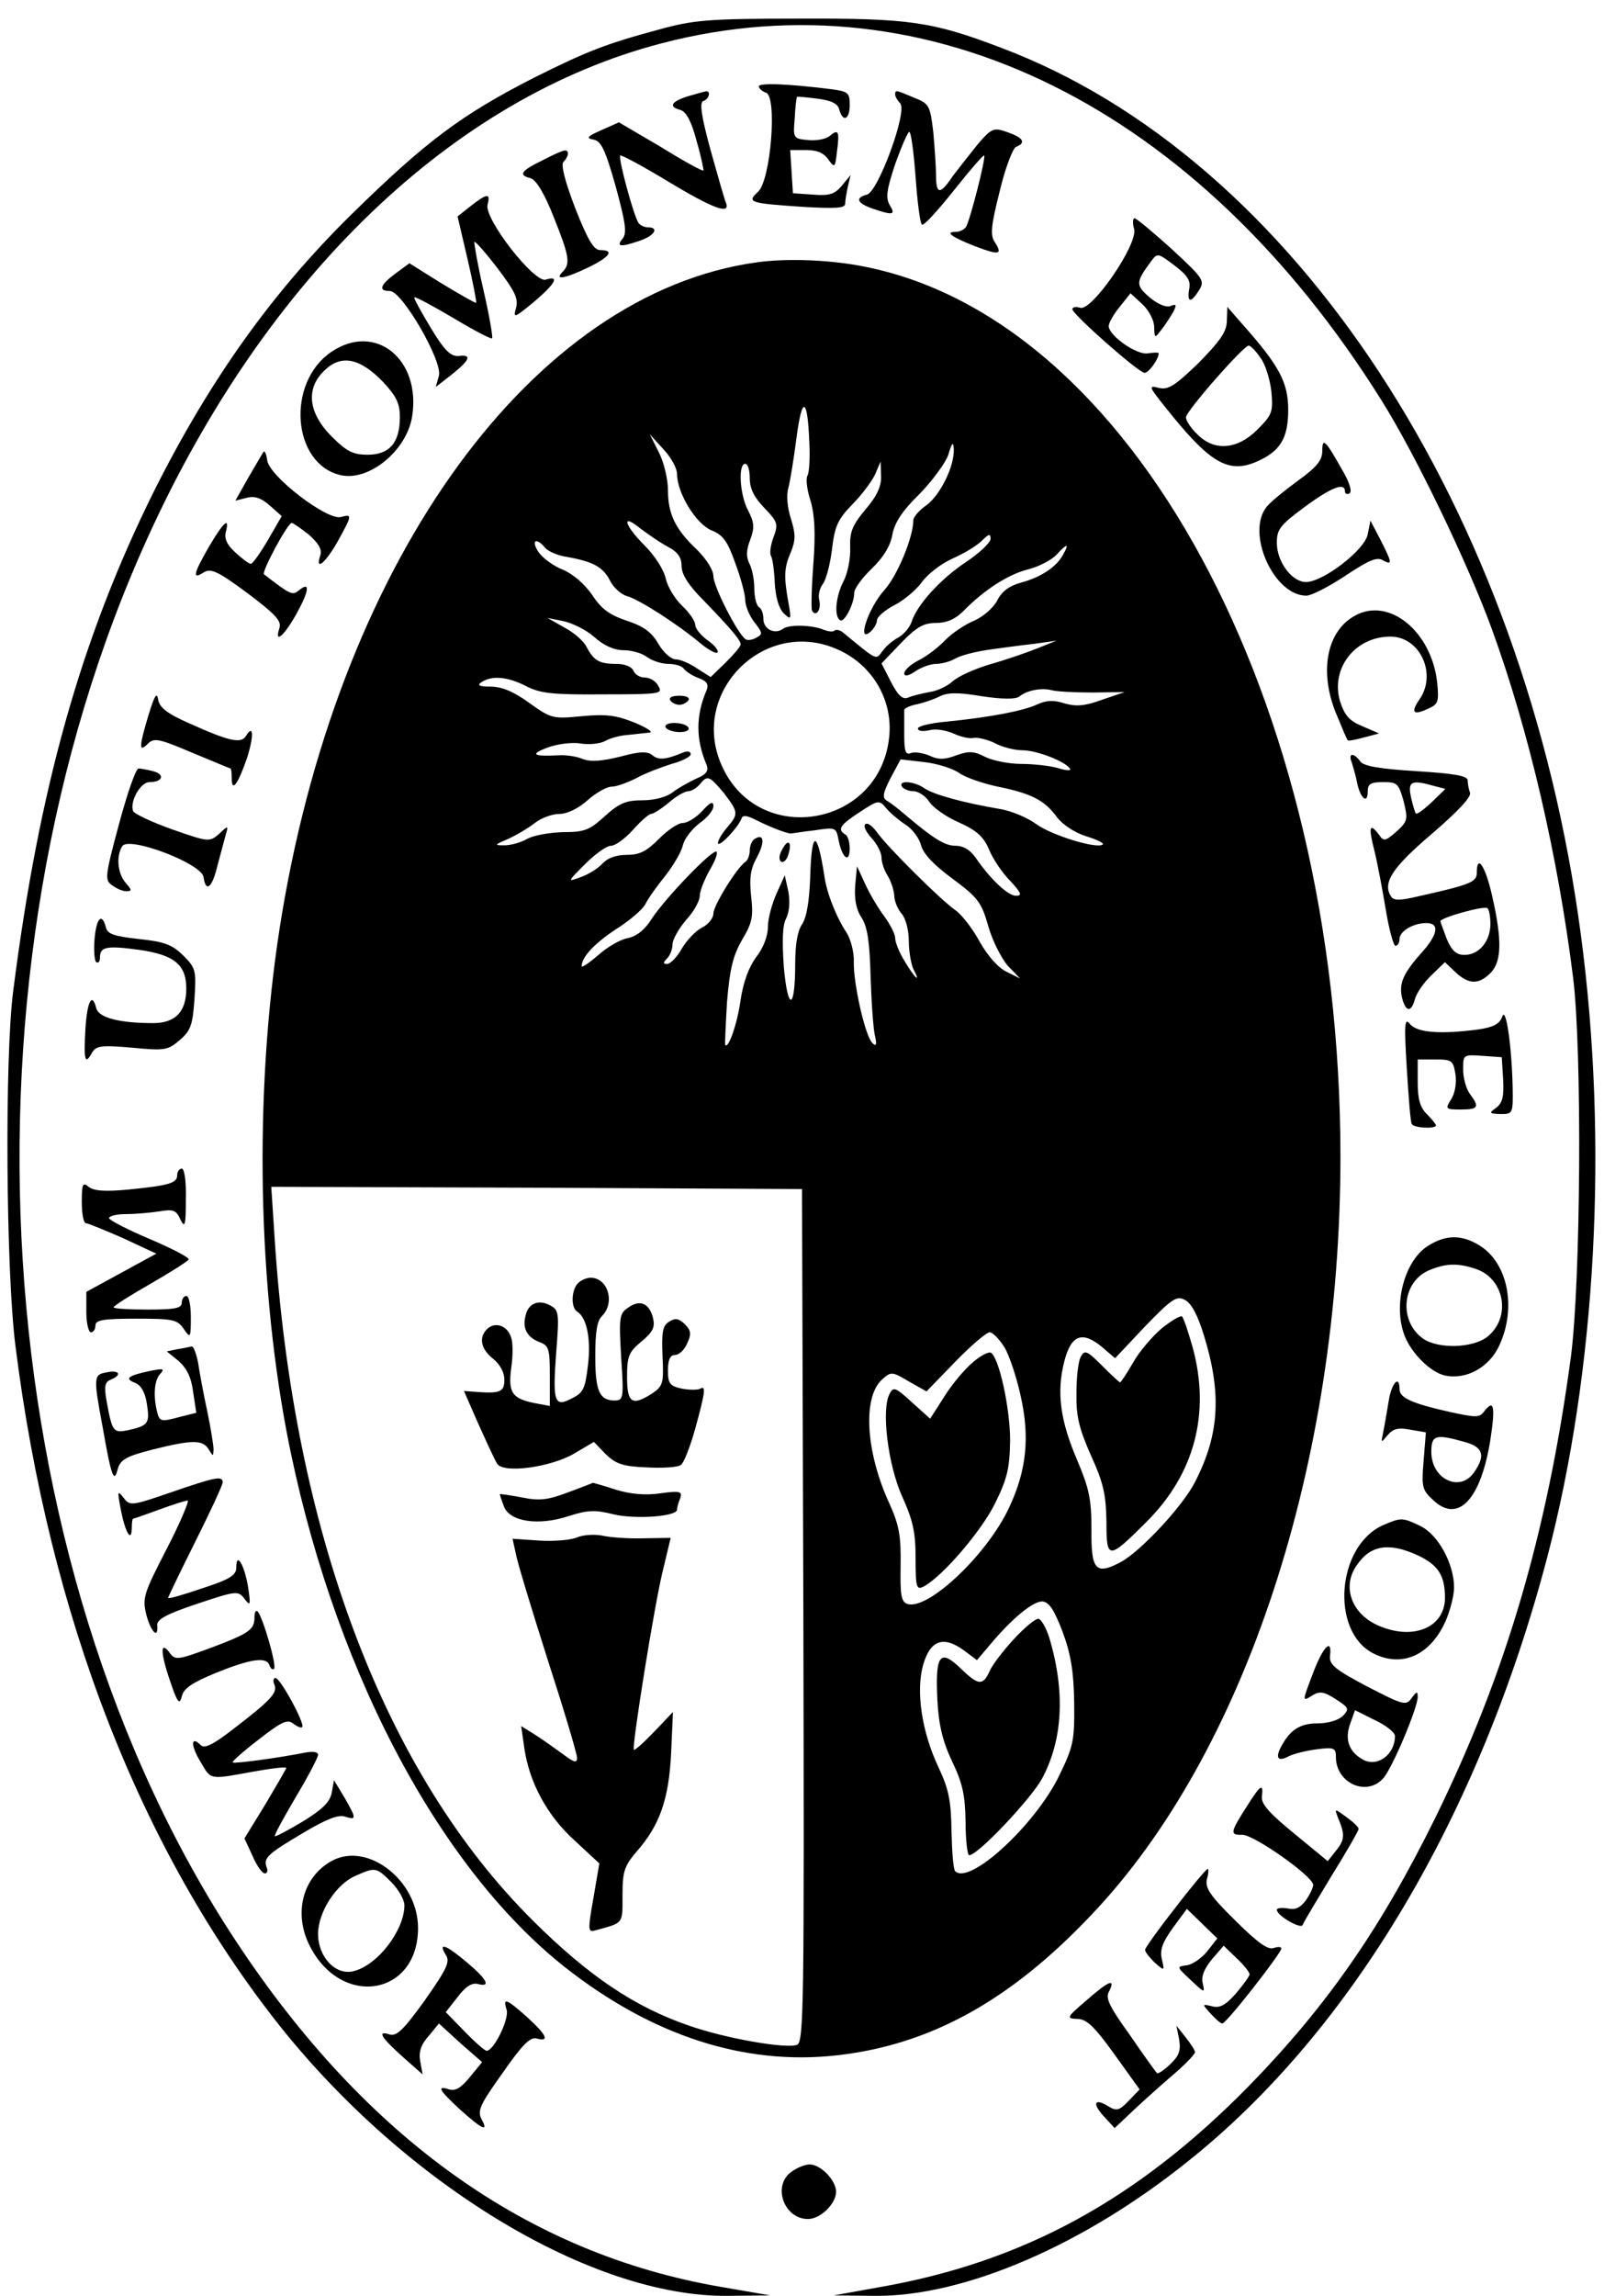 <?xml version="1.0" standalone="no"?>
<!DOCTYPE svg PUBLIC "-//W3C//DTD SVG 20010904//EN"
 "http://www.w3.org/TR/2001/REC-SVG-20010904/DTD/svg10.dtd">
<svg version="1.0" xmlns="http://www.w3.org/2000/svg"
 width="353pt" height="505pt" viewBox="0 0 353 505"
 preserveAspectRatio="xMidYMid meet">

<g transform="translate(0,505) scale(0.1,-0.1)"
fill="#000000" stroke="none">
<path d="M1450 4985 c-115 -31 -157 -47 -275 -106 -159 -81 -238 -140 -402
-301 -174 -171 -311 -363 -434 -608 -160 -322 -253 -651 -310 -1100 -19 -146
-16 -616 5 -780 75 -596 275 -1109 583 -1497 279 -349 685 -594 983 -592 l95
1 -110 19 c-423 73 -779 326 -1065 759 -554 839 -635 2125 -193 3092 260 570
671 964 1130 1083 587 153 1180 -141 1583 -785 75 -119 190 -358 243 -503 81
-222 145 -496 179 -767 20 -160 17 -670 -5 -835 -52 -386 -143 -696 -297
-1010 -120 -244 -239 -416 -413 -594 -245 -249 -496 -386 -812 -441 l-100 -18
90 -1 c196 -2 460 111 692 298 358 286 639 760 788 1326 108 411 135 913 74
1370 -124 934 -630 1707 -1276 1950 -152 58 -204 65 -445 64 -200 0 -232 -3
-308 -24z"/>
<path d="M1670 4860 c0 -4 7 -11 16 -14 25 -9 10 -194 -18 -218 -25 -23 -19
-25 100 -33 71 -4 92 -3 92 7 0 7 3 24 6 38 l6 25 -19 -23 c-16 -19 -27 -23
-64 -20 l-44 3 -3 48 -3 47 35 0 c24 0 39 -6 49 -21 14 -19 15 -18 19 18 6 45
3 50 -16 34 -8 -7 -30 -11 -48 -9 -32 3 -33 4 -29 48 1 25 4 46 5 47 1 1 21
-1 45 -4 31 -4 45 -11 48 -24 8 -29 23 -22 23 10 0 27 -3 30 -42 35 -96 12
-158 14 -158 6z"/>
<path d="M1513 4838 c-37 -12 -42 -23 -15 -30 12 -4 24 -25 35 -68 10 -34 16
-64 15 -65 -2 -2 -44 21 -94 52 l-92 54 -38 -17 c-32 -14 -35 -18 -18 -21 17
-3 26 -22 49 -103 22 -81 25 -103 15 -115 -15 -18 -4 -19 39 -4 32 11 42 29
17 29 -8 0 -18 5 -21 10 -11 17 -45 143 -40 148 2 2 49 -23 105 -57 98 -59
137 -74 128 -48 -3 6 -18 59 -34 116 -21 77 -25 106 -16 109 13 4 17 23 5 21
-5 -1 -23 -6 -40 -11z"/>
<path d="M1970 4842 c0 -4 5 -13 11 -19 17 -17 -48 -194 -73 -201 -27 -7 -22
-19 13 -31 44 -15 51 -14 37 8 -9 16 -7 33 12 90 14 39 28 71 31 71 4 0 10
-45 14 -100 4 -55 10 -102 14 -104 4 -3 35 31 70 75 35 44 65 79 67 77 4 -5
-31 -142 -40 -157 -4 -6 -14 -11 -23 -11 -25 0 -7 -12 44 -32 53 -20 60 -18
42 10 -10 15 -8 36 11 111 12 51 29 95 36 98 23 9 16 20 -18 32 -31 11 -35 10
-66 -26 -17 -21 -42 -53 -55 -70 -28 -42 -37 -41 -37 1 0 18 -3 61 -6 95 -7
59 -9 63 -42 76 -40 17 -42 18 -42 7z"/>
<path d="M1193 4697 c-47 -23 -53 -32 -25 -39 12 -4 30 -33 50 -84 35 -87 38
-104 20 -122 -19 -19 5 -15 57 10 47 23 58 38 26 38 -14 0 -27 21 -55 92 -23
60 -32 96 -26 102 12 12 13 26 3 25 -5 0 -27 -10 -50 -22z"/>
<path d="M1036 4597 l-29 -23 22 -94 c12 -51 20 -94 19 -96 -2 -1 -35 18 -75
42 l-72 45 -30 -22 c-35 -26 -39 -39 -13 -39 27 0 116 -154 108 -186 l-7 -25
36 28 c40 32 44 44 14 40 -17 -1 -31 12 -61 62 -21 35 -38 65 -36 67 2 2 41
-19 85 -45 45 -27 83 -47 86 -45 2 2 -6 50 -19 106 -13 56 -21 104 -20 106 2
2 25 -24 51 -58 37 -49 46 -66 41 -86 -7 -25 -5 -24 39 12 47 40 58 59 26 49
-25 -8 -136 134 -128 165 7 26 -1 25 -37 -3z"/>
<path d="M2496 4546 c8 -34 -92 -179 -118 -173 -10 3 -18 2 -18 -3 0 -11 146
-140 159 -140 9 0 31 30 31 43 0 2 -10 2 -23 0 -25 -5 -87 39 -87 60 0 7 11
26 24 42 l24 30 26 -24 c15 -14 26 -36 26 -50 1 -25 1 -26 16 -6 9 11 20 29
26 39 8 16 7 18 -6 13 -9 -4 -28 4 -46 19 -31 27 -31 33 3 79 14 19 15 19 52
-9 29 -22 36 -34 32 -52 -5 -30 4 -31 22 -2 13 21 9 26 -60 90 -41 37 -77 67
-82 68 -4 0 -5 -11 -1 -24z"/>
<path d="M1665 4473 c-490 -68 -912 -645 -1044 -1430 -61 -362 -57 -789 10
-1143 97 -506 329 -952 612 -1176 192 -151 395 -217 599 -194 205 23 381 120
559 308 340 356 549 995 549 1670 -1 1002 -460 1850 -1060 1958 -72 13 -162
16 -225 7z m116 -393 c2 -36 0 -70 -4 -76 -4 -7 -1 -32 7 -56 9 -31 11 -71 6
-138 -4 -52 -5 -98 -3 -103 9 -15 21 3 16 23 -3 11 1 27 8 36 7 9 16 43 20 76
6 51 13 66 45 99 21 21 43 51 50 66 l12 28 1 -32 c1 -22 -9 -44 -34 -73 -30
-36 -35 -50 -34 -84 1 -23 -5 -55 -14 -73 -18 -34 -22 -79 -8 -87 9 -6 31 36
31 61 0 8 17 32 39 53 25 24 41 50 45 75 5 26 22 52 60 89 28 29 57 68 63 86
8 27 11 30 12 13 2 -38 -30 -102 -60 -124 -16 -11 -29 -26 -29 -33 0 -37 -35
-122 -64 -154 -35 -39 -61 -117 -31 -92 8 7 15 19 15 26 0 7 17 22 38 33 20
10 48 33 61 51 13 18 43 41 68 52 25 11 53 28 64 39 15 15 19 16 19 4 0 -8
-24 -31 -54 -51 -56 -37 -108 -94 -120 -132 -4 -12 -17 -27 -29 -34 -12 -6
-28 -20 -35 -30 -15 -20 -10 -22 -88 42 -7 5 -14 6 -18 3 -3 -3 -13 -2 -23 2
-27 11 -77 12 -90 2 -18 -13 -43 -1 -43 22 0 11 -4 23 -10 26 -5 3 -10 22 -10
41 0 20 -5 44 -11 55 -7 14 -7 29 2 52 10 27 9 38 -5 65 -18 34 -22 102 -6
102 6 0 10 -14 10 -32 0 -23 10 -42 32 -65 30 -31 31 -36 20 -65 -6 -17 -9
-35 -5 -41 3 -5 7 -32 8 -59 2 -32 9 -56 20 -67 16 -15 17 -14 10 24 -10 57
-10 76 6 112 10 26 10 38 0 71 -8 24 -11 52 -6 69 4 15 12 65 18 111 12 92 24
89 28 -8z m-291 -72 c0 -42 41 -109 75 -124 26 -10 36 -24 53 -72 12 -32 22
-69 22 -81 0 -13 9 -35 20 -49 18 -23 19 -27 5 -34 -8 -5 -19 -7 -24 -4 -17
11 -71 116 -71 139 0 13 -15 37 -36 58 -48 45 -64 79 -64 131 0 24 -9 62 -20
83 l-20 40 30 -33 c17 -18 30 -42 30 -54z m-21 -160 c23 -12 31 -24 31 -43 0
-18 15 -42 48 -75 61 -63 82 -88 82 -97 0 -5 -15 -22 -33 -40 l-33 -32 -30 19
c-16 11 -37 20 -47 20 -10 0 -27 15 -38 34 -15 26 -33 39 -70 51 -38 13 -56
26 -76 57 -17 24 -41 45 -64 55 -21 8 -45 26 -54 39 -17 26 -5 33 15 9 7 -8
28 -17 49 -20 56 -10 78 -22 93 -51 7 -15 24 -31 38 -35 26 -7 112 -62 163
-105 16 -13 32 -22 36 -19 3 4 -6 16 -22 27 -15 11 -27 26 -27 34 0 8 -13 27
-29 42 -16 15 -32 42 -36 60 -4 19 -24 50 -46 72 -45 45 -53 73 -10 38 16 -12
43 -31 60 -40z m871 -17 c-14 -27 -48 -50 -92 -62 -26 -7 -43 -19 -53 -39 -9
-17 -31 -36 -51 -45 -20 -8 -48 -27 -63 -42 -15 -16 -41 -36 -59 -45 -18 -9
-32 -22 -32 -29 0 -7 9 -6 25 5 13 9 34 16 45 16 12 0 31 5 43 12 12 7 45 15
72 19 28 4 73 10 100 13 l50 7 -40 -16 c-22 -9 -68 -25 -103 -35 -35 -10 -73
-27 -85 -38 -12 -11 -35 -22 -52 -24 -16 -3 -37 -8 -46 -12 -12 -5 -22 3 -38
34 l-21 41 42 44 c35 36 50 45 78 45 23 0 42 8 60 26 46 47 99 81 143 92 24 6
52 21 62 32 23 25 29 26 15 1z m-1032 -182 c21 -19 44 -29 65 -29 18 0 41 -7
51 -15 11 -8 32 -15 47 -15 15 0 31 -5 34 -11 4 -5 18 -15 32 -20 19 -7 23
-14 18 -27 -24 -56 -24 -108 0 -164 5 -13 0 -21 -22 -30 -15 -7 -39 -20 -52
-30 -14 -11 -41 -18 -67 -18 -36 0 -51 -6 -83 -35 -34 -31 -45 -35 -92 -35
-30 -1 -65 -7 -79 -15 -14 -8 -36 -14 -50 -14 -23 0 -22 1 8 14 18 8 45 24 59
35 14 11 38 20 54 20 17 0 42 12 62 30 19 17 43 30 53 30 11 0 35 9 55 19 20
11 55 24 77 31 23 6 42 16 42 21 0 7 -7 8 -17 4 -38 -16 -54 -17 -67 -6 -11 9
-27 9 -71 -3 -41 -10 -65 -12 -83 -5 -14 6 -38 9 -52 8 -57 -3 -65 2 -25 17
22 8 54 12 72 9 18 -3 42 -1 54 5 12 7 35 13 53 14 17 2 38 4 46 5 8 1 -7 11
-34 22 -40 16 -62 19 -115 14 -64 -6 -67 -6 -116 29 -34 25 -61 36 -85 36 -26
0 -31 3 -20 10 23 15 57 12 98 -9 31 -16 59 -19 169 -18 126 0 132 1 122 18
-5 11 -19 19 -30 19 -11 0 -22 7 -25 15 -4 9 -19 15 -38 15 -37 0 -49 7 -65
37 -6 13 -28 32 -49 43 l-37 21 35 -7 c19 -4 50 -19 68 -35z m537 -28 c78 -35
123 -116 111 -199 -26 -192 -287 -234 -367 -57 -74 162 94 330 256 256z m560
-94 l70 1 -50 -17 c-38 -14 -57 -15 -82 -8 -24 8 -40 7 -60 -2 -32 -15 -109
-29 -200 -38 -35 -3 -63 -10 -63 -15 0 -6 11 -7 25 -4 14 4 37 0 53 -7 15 -7
35 -12 44 -10 9 2 30 -3 47 -11 16 -9 44 -16 61 -16 32 0 96 -25 105 -41 3 -4
-9 -4 -27 2 -18 5 -54 9 -81 9 -26 0 -61 7 -78 15 -25 13 -36 14 -64 4 -26
-10 -40 -10 -59 -1 -14 6 -33 9 -41 6 -12 -5 -15 3 -15 40 0 25 0 49 0 54 -1
4 12 10 27 13 15 3 38 11 50 17 17 9 39 10 93 1 46 -7 75 -7 83 -1 17 14 49
20 72 14 11 -3 52 -5 90 -5z m-294 -177 c14 -10 52 -23 85 -30 74 -15 103 -30
130 -67 13 -17 39 -34 64 -42 23 -7 40 -15 37 -18 -12 -11 -113 20 -147 45
-19 14 -55 29 -80 33 -77 13 -144 31 -165 45 -22 16 -59 19 -50 4 3 -5 15 -10
25 -10 11 0 26 -10 35 -23 8 -13 38 -34 66 -46 40 -18 54 -32 66 -60 8 -20 29
-51 46 -68 25 -27 27 -33 13 -33 -18 0 -57 37 -89 84 -12 17 -27 26 -44 26
-23 0 -47 14 -113 70 -14 12 -31 25 -38 29 -11 6 -9 17 8 50 l22 41 52 -6 c28
-3 63 -14 77 -24z m-518 -44 c32 -42 33 -46 7 -76 -11 -13 -20 -28 -20 -34 1
-12 45 35 52 54 2 8 12 7 33 -4 32 -16 67 -29 75 -29 3 0 26 4 53 7 47 7 47 7
53 -24 8 -38 24 -49 24 -16 0 14 -4 28 -10 31 -18 11 -11 21 32 49 41 27 43
27 58 9 8 -10 27 -26 42 -36 15 -9 31 -30 35 -46 5 -19 29 -44 70 -74 55 -41
63 -51 78 -104 9 -32 29 -71 43 -87 l27 -28 -30 15 c-19 9 -42 36 -59 66 -15
28 -39 59 -53 69 -31 21 -152 141 -174 173 -10 13 -20 21 -25 16 -4 -4 2 -17
14 -30 12 -13 22 -32 22 -43 0 -11 6 -28 13 -39 7 -11 14 -31 15 -44 0 -13 8
-31 16 -40 9 -10 16 -36 16 -60 0 -23 5 -51 10 -62 18 -34 3 -20 -19 17 -12
19 -21 42 -21 51 0 9 -11 30 -24 48 -13 17 -32 49 -42 71 l-18 39 -4 -43 c-2
-29 2 -52 14 -70 13 -20 18 -53 20 -132 2 -58 6 -116 10 -130 4 -18 2 -22 -6
-14 -16 15 -42 131 -41 178 1 22 -7 51 -16 65 -22 33 -44 87 -49 126 -16 102
-28 100 -31 -5 -2 -53 -8 -88 -18 -103 -10 -14 -15 -45 -15 -87 0 -101 -16
-106 -25 -7 -4 59 -3 92 5 107 7 14 9 36 5 59 l-8 36 -18 -40 c-10 -22 -19
-55 -19 -73 0 -20 -10 -47 -26 -67 -16 -22 -28 -54 -34 -93 -7 -52 -27 -110
-34 -100 -1 1 1 44 4 95 6 72 13 101 33 136 23 38 25 52 20 96 -4 40 -2 59 13
86 18 34 15 53 -5 40 -6 -3 -11 -15 -11 -25 0 -10 -4 -21 -9 -25 -18 -11 -71
-96 -71 -114 0 -10 -11 -24 -25 -31 -14 -7 -34 -28 -45 -47 -10 -18 -25 -33
-32 -33 -9 0 -9 3 0 12 7 7 12 21 12 31 0 11 14 35 30 54 17 18 30 42 30 53 0
10 10 35 21 55 12 20 19 38 16 42 -8 7 -113 -102 -143 -148 -15 -24 -33 -38
-52 -42 -17 -3 -46 -20 -66 -38 -20 -17 -36 -28 -36 -24 0 20 28 50 75 81 30
19 60 44 66 57 6 12 26 40 44 62 17 22 35 52 38 67 4 15 21 36 37 48 17 12 30
28 30 37 0 12 -7 9 -25 -11 -13 -14 -32 -26 -43 -26 -10 0 -33 -16 -52 -35
-27 -27 -42 -35 -70 -35 -24 0 -43 -7 -54 -19 -10 -11 -31 -24 -48 -30 -30
-11 -30 -11 10 29 22 22 47 40 57 40 9 0 31 16 48 35 17 19 35 35 40 35 5 0
22 11 39 25 16 14 35 25 43 25 7 0 18 7 25 15 17 21 21 19 53 -19z m175 -1809
c2 -861 1 -938 -14 -944 -25 -9 -157 14 -237 42 -120 41 -221 109 -343 230
-328 325 -529 857 -570 1508 l-7 107 584 -2 584 -3 3 -938z m881 618 c40 -129
35 -219 -19 -324 -26 -52 -119 -152 -163 -176 -56 -30 -66 -18 -65 72 0 66 -5
89 -31 151 -38 88 -46 150 -29 217 15 60 40 69 84 32 l28 -24 66 70 c60 62 70
68 88 58 14 -7 28 -34 41 -76z m-439 -27 c11 -18 27 -66 36 -107 21 -92 13
-165 -25 -246 -48 -104 -181 -229 -225 -212 -13 5 -15 21 -14 84 1 65 -3 88
-24 135 -53 114 -60 235 -17 274 20 18 22 18 59 -4 l39 -22 63 65 c35 36 69
65 76 65 7 0 21 -15 32 -32z m129 -628 c18 -49 24 -87 25 -155 1 -84 -2 -96
-33 -160 -53 -109 -198 -242 -229 -210 -4 4 -7 43 -8 88 -1 67 -6 92 -28 139
-38 80 -51 170 -34 228 16 54 45 63 90 30 l28 -21 28 33 c50 60 97 98 117 96
15 -2 26 -21 44 -68z"/>
<path d="M1475 3510 c3 -5 12 -10 20 -10 8 0 17 5 20 10 4 6 -5 10 -20 10 -15
0 -24 -4 -20 -10z"/>
<path d="M1465 3450 c3 -5 17 -10 31 -10 14 0 22 4 19 10 -3 6 -17 10 -31 10
-14 0 -22 -4 -19 -10z"/>
<path d="M1721 3181 c-7 -12 -7 -22 -2 -26 5 -3 13 4 16 16 9 28 -1 36 -14 10z"/>
<path d="M1272 2228 c-15 -15 -16 -55 -1 -63 20 -13 30 -59 23 -117 -6 -51
-10 -61 -35 -73 -39 -21 -43 -9 -35 100 7 87 6 94 -13 104 -25 14 -48 5 -54
-21 -8 -28 2 -48 29 -59 22 -8 24 -14 24 -75 l0 -66 -32 6 c-51 10 -60 23 -53
77 4 26 4 57 0 67 -7 25 -33 36 -51 21 -21 -18 -17 -45 11 -67 15 -12 25 -30
25 -46 0 -27 -9 -31 -62 -27 l-27 2 32 -73 c18 -40 36 -79 41 -87 14 -22 117
-8 169 22 l44 26 26 -27 c22 -21 37 -27 89 -29 35 -2 69 0 76 5 7 4 21 41 32
80 22 80 24 96 11 88 -5 -3 -23 -3 -40 0 -27 6 -31 11 -31 40 0 24 5 34 15 34
9 0 21 11 27 25 10 21 9 29 -5 43 -14 13 -21 14 -35 5 -14 -9 -16 -23 -14 -75
3 -60 1 -66 -22 -82 -45 -29 -56 -22 -56 36 0 46 4 55 32 78 25 21 30 31 25
52 -8 32 -29 41 -55 22 -19 -13 -20 -21 -15 -109 6 -89 5 -95 -14 -95 -34 0
-43 21 -43 98 0 52 4 78 15 88 29 29 13 84 -25 84 -9 0 -21 -5 -28 -12z"/>
<path d="M1250 1768 c-45 -17 -63 -19 -102 -11 -27 5 -48 8 -48 7 0 -2 4 -14
9 -27 13 -34 77 -43 143 -21 41 13 57 14 97 4 49 -12 141 -5 141 10 0 5 3 16
7 25 5 15 0 17 -43 11 -33 -5 -66 -2 -99 8 -27 9 -50 15 -50 15 0 0 -25 -10
-55 -21z"/>
<path d="M1270 1669 c-14 -6 -51 -9 -83 -7 l-59 4 7 -32 c3 -18 35 -123 70
-233 36 -111 65 -208 65 -217 0 -12 -7 -10 -32 9 -18 13 -46 33 -62 43 l-29
18 7 -49 c11 -75 50 -148 111 -203 l54 -50 -13 -76 c-13 -73 -12 -76 5 -71 62
17 59 13 59 77 0 53 4 64 31 96 51 58 71 115 76 217 l4 90 -41 -43 c-23 -24
-43 -42 -45 -40 -5 5 45 319 64 395 l17 71 -60 -1 c-34 -1 -74 2 -91 6 -16 3
-41 2 -55 -4z"/>
<path d="M2557 2129 c-20 -17 -49 -50 -63 -75 -14 -24 -27 -44 -29 -44 -2 0
-20 17 -40 37 -32 32 -38 35 -46 20 -6 -9 -10 -45 -10 -81 -1 -51 6 -78 32
-137 28 -61 33 -87 34 -146 0 -84 4 -84 89 1 105 105 140 238 101 382 -10 35
-20 66 -24 69 -4 2 -24 -10 -44 -26z"/>
<path d="M2141 2054 c-17 -14 -45 -47 -62 -74 l-32 -50 -40 36 c-36 33 -41 35
-49 19 -19 -33 -4 -156 27 -225 24 -53 30 -79 30 -137 0 -65 2 -70 18 -62 42
23 127 122 157 183 27 55 32 77 33 138 0 71 -24 181 -42 193 -5 3 -23 -6 -40
-21z"/>
<path d="M2231 1445 c-23 -25 -47 -56 -53 -70 -15 -33 -25 -32 -65 7 -45 43
-55 28 -50 -72 3 -55 12 -91 33 -135 23 -48 28 -74 29 -132 0 -40 4 -73 8 -73
19 0 135 123 160 168 46 85 52 192 16 311 -7 22 -18 41 -24 41 -7 0 -31 -20
-54 -45z"/>
<path d="M2700 4345 c0 -24 -14 -44 -62 -93 -53 -51 -67 -60 -88 -55 -23 6
-22 3 15 -43 96 -121 137 -146 199 -120 53 23 71 51 71 115 0 60 -20 97 -99
186 l-35 40 -1 -30z m74 -82 c11 -14 21 -48 24 -74 4 -45 2 -51 -31 -84 -44
-44 -95 -48 -132 -10 -14 13 -25 30 -25 37 0 14 127 158 138 158 4 0 16 -12
26 -27z"/>
<path d="M729 4276 c-100 -68 -86 -247 21 -271 62 -14 145 54 157 129 20 126
-81 208 -178 142z m114 -66 c29 -31 37 -47 37 -77 0 -57 -23 -83 -71 -83 -32
0 -46 7 -79 40 -53 53 -58 108 -13 148 36 33 77 23 126 -28z"/>
<path d="M2910 4058 c0 -20 -12 -35 -52 -64 -29 -21 -61 -47 -70 -58 -47 -57
15 -196 87 -196 11 0 50 20 86 44 50 33 69 42 82 34 22 -12 21 -6 -5 45 l-22
42 -6 -30 c-6 -34 -98 -105 -136 -105 -31 0 -64 45 -64 86 0 30 7 39 61 79 60
44 89 55 89 34 0 -5 5 -7 10 -4 6 4 0 25 -17 53 -36 64 -43 71 -43 40z"/>
<path d="M579 4055 c-3 -5 -19 -32 -34 -58 l-27 -48 24 6 c18 5 33 0 52 -17
l26 -23 -30 -52 c-17 -29 -34 -53 -38 -53 -4 0 -19 11 -34 25 -18 16 -25 31
-21 45 9 35 -5 22 -37 -32 -35 -61 -37 -73 -12 -57 16 10 31 3 96 -45 61 -46
76 -61 71 -77 -12 -37 10 -18 38 32 28 51 30 72 4 50 -14 -11 -19 -8 -76 36
-6 5 52 113 61 113 3 0 20 -12 38 -26 21 -19 29 -32 25 -45 -12 -36 10 -19 38
30 32 58 33 61 7 54 -30 -8 -158 90 -162 125 -2 15 -6 23 -9 17z"/>
<path d="M2982 3696 c-63 -34 -80 -125 -40 -219 12 -29 22 -53 24 -55 1 -2 17
1 35 6 l34 9 -37 16 c-29 12 -39 24 -49 55 -21 72 33 142 111 142 65 0 103
-82 64 -138 -20 -29 -14 -36 18 -21 23 10 25 15 21 57 -12 113 -106 190 -181
148z"/>
<path d="M327 3478 c-21 -70 -22 -84 -2 -64 14 14 24 12 97 -19 46 -19 84 -35
85 -35 2 0 3 -10 3 -22 0 -32 14 -12 34 46 15 48 14 75 -3 47 -11 -17 -37 -11
-124 28 -50 22 -66 35 -69 53 -3 17 -8 8 -21 -34z"/>
<path d="M2975 3373 c3 -10 9 -30 12 -46 7 -33 23 -46 23 -18 0 17 6 21 34 21
31 0 34 -3 45 -42 10 -41 9 -44 -16 -67 -24 -21 -28 -22 -38 -7 -21 28 -24 18
-10 -36 7 -29 18 -88 25 -130 7 -43 17 -78 21 -78 5 0 9 7 9 15 0 17 30 35 59
35 30 0 26 -25 -12 -67 -40 -45 -49 -67 -41 -99 8 -30 20 -31 28 -1 3 12 19
36 36 52 l30 29 23 -22 c29 -27 51 -28 77 -2 25 25 26 72 4 169 -15 67 -34 95
-34 51 0 -20 -16 -26 -128 -51 -42 -10 -55 -10 -61 0 -19 30 4 64 91 138 57
49 87 81 83 90 -3 8 -5 20 -5 27 0 10 -32 15 -112 20 -81 5 -116 11 -124 21
-15 21 -28 19 -19 -2z m183 -52 l23 -6 -30 -29 c-17 -16 -33 -28 -35 -25 -2 2
-7 19 -11 37 -7 34 1 38 53 23z m122 -303 c0 -38 -25 -68 -57 -68 -18 0 -28 9
-39 35 -7 19 -14 37 -14 39 0 8 94 34 103 29 4 -2 7 -18 7 -35z"/>
<path d="M262 3238 c-31 -115 -32 -124 -15 -135 9 -7 23 -13 31 -13 13 0 12 3
-1 18 -18 20 -22 59 -8 81 14 23 175 -38 179 -68 5 -35 19 -24 31 27 7 26 15
56 18 67 6 20 5 20 -15 1 -21 -18 -23 -18 -103 10 -45 16 -83 34 -86 40 -8 21
16 64 36 64 29 0 35 17 8 24 -12 3 -27 6 -32 6 -6 0 -25 -55 -43 -122z"/>
<path d="M208 2984 c-2 -25 0 -48 4 -50 5 -3 8 2 8 10 0 24 14 27 87 17 77
-11 103 -33 103 -85 0 -51 -24 -76 -73 -76 -75 0 -119 12 -125 32 -9 37 -20
17 -24 -44 -4 -70 -1 -81 14 -54 9 16 19 18 88 12 73 -7 79 -6 106 17 24 21
28 33 32 90 4 63 3 68 -25 96 -25 24 -41 30 -98 36 -54 6 -69 11 -72 26 -9 33
-21 20 -25 -27z"/>
<path d="M3306 2814 c-6 -16 -19 -23 -53 -28 -83 -11 -135 -7 -150 12 -12 15
-13 1 -7 -98 4 -63 8 -118 11 -122 5 -9 53 -11 53 -3 0 3 -9 14 -20 25 -15 15
-20 33 -20 70 l0 50 39 0 c36 0 39 -2 44 -32 3 -20 -1 -42 -9 -55 -14 -22 -13
-23 21 -23 38 0 42 5 20 34 -8 11 -15 35 -15 53 0 34 0 34 43 31 l42 -3 3 -48
c2 -38 -1 -52 -15 -63 -17 -12 -16 -13 10 -14 26 0 27 1 26 58 -2 93 -15 181
-23 156z"/>
<path d="M390 2466 c0 -18 -17 -23 -107 -32 -52 -5 -77 -3 -88 6 -13 11 -15 6
-15 -34 0 -25 4 -46 9 -46 4 0 41 -15 82 -33 l73 -34 -77 -42 -77 -42 0 -45
c0 -24 5 -44 10 -44 6 0 10 7 10 15 0 12 17 15 89 15 82 0 91 -2 105 -22 15
-22 16 -21 16 25 0 26 -4 47 -10 47 -5 0 -10 -7 -10 -15 0 -12 -15 -15 -75
-15 -41 0 -75 2 -75 5 0 3 36 26 80 51 45 26 83 50 85 54 3 4 -36 24 -85 45
-50 21 -90 42 -90 46 0 5 17 9 38 9 20 0 53 3 73 6 30 5 37 3 46 -18 10 -20
12 -13 12 45 1 38 -3 67 -9 67 -5 0 -10 -6 -10 -14z"/>
<path d="M3144 2311 c-53 -32 -79 -130 -53 -198 15 -39 57 -81 89 -88 47 -10
98 18 120 67 38 83 18 181 -44 219 -39 24 -73 24 -112 0z m105 -52 c63 -22 77
-107 24 -149 -32 -25 -108 -27 -141 -4 -54 38 -47 124 12 150 38 16 64 17 105
3z"/>
<path d="M391 2083 l-24 -5 26 -21 c18 -16 28 -36 32 -68 l7 -46 -40 -10 c-37
-10 -41 -9 -46 11 -9 35 -7 71 7 85 10 11 6 12 -23 6 -48 -10 -57 -17 -33 -26
13 -5 22 -20 26 -45 7 -44 4 -49 -40 -59 -34 -7 -36 -5 -49 67 -5 30 -3 39 10
44 25 10 19 22 -9 16 -29 -5 -30 -9 -9 -121 19 -109 25 -124 33 -92 6 21 18
28 76 43 88 22 111 22 124 1 10 -16 10 -17 11 -1 0 9 -6 47 -14 85 -8 37 -17
85 -20 106 -4 20 -10 36 -14 36 -4 -1 -18 -4 -31 -6z"/>
<path d="M3056 1968 c-4 -24 -9 -54 -12 -68 -5 -24 -5 -24 10 -6 12 14 23 17
49 12 l35 -6 -5 -63 c-5 -57 -3 -64 21 -86 55 -52 105 1 126 133 11 72 8 90
-13 63 -11 -15 -17 -15 -77 -2 -84 19 -110 31 -110 50 0 33 -18 13 -24 -27z
m167 -89 c41 -11 47 -30 21 -67 -31 -45 -94 -15 -94 45 0 37 9 40 73 22z"/>
<path d="M376 1768 c-87 -30 -90 -30 -104 -12 -13 17 -14 15 -7 -21 9 -51 24
-80 25 -47 0 12 1 22 3 22 1 0 27 9 57 20 30 11 58 20 63 20 4 0 -16 -48 -46
-106 -51 -99 -54 -108 -45 -145 10 -38 27 -55 24 -23 -1 13 22 25 88 47 87 29
90 29 104 11 13 -17 14 -15 8 26 -8 48 -26 79 -26 43 0 -17 -13 -26 -75 -46
-41 -14 -75 -24 -75 -21 0 2 27 58 60 124 33 66 60 124 60 130 0 15 -15 12
-114 -22z"/>
<path d="M3044 1696 c-102 -45 -117 -233 -22 -282 63 -32 125 -5 159 70 10 23
19 56 19 75 0 52 -35 116 -74 135 -40 19 -42 19 -82 2z m73 -65 c48 -22 63
-45 63 -95 0 -64 -68 -94 -144 -62 -61 25 -84 86 -50 134 30 44 70 50 131 23z"/>
<path d="M560 1493 c0 -27 -11 -35 -99 -68 -68 -25 -75 -26 -86 -12 -22 31
-23 6 -2 -56 17 -51 22 -58 27 -38 4 18 22 30 75 52 77 31 111 36 118 17 2 -7
7 -11 10 -8 7 6 -25 115 -36 126 -4 4 -7 -2 -7 -13z"/>
<path d="M2891 1374 c-26 -68 -26 -67 -2 -52 15 9 25 8 51 -9 29 -19 30 -21
15 -37 -10 -9 -32 -16 -55 -16 -39 0 -61 -14 -81 -52 -13 -25 -6 -33 18 -20
10 5 37 12 61 15 38 5 42 3 42 -17 0 -57 67 -88 104 -47 20 22 76 155 76 179
0 13 -2 13 -13 -2 -13 -18 -18 -16 -98 25 -70 37 -84 48 -82 67 5 40 -14 23
-36 -34z m179 -142 c0 -40 -38 -69 -70 -52 -31 17 -41 44 -29 78 l11 31 44
-22 c24 -11 44 -27 44 -35z"/>
<path d="M604 1345 c7 -18 -8 -34 -90 -97 -45 -35 -64 -44 -72 -36 -22 22 -23
0 -1 -36 24 -41 18 -40 117 -22 39 7 72 11 72 8 0 -2 -21 -38 -46 -80 l-46
-75 18 -39 c9 -21 21 -38 27 -38 5 0 7 6 4 13 -8 21 2 30 80 76 50 30 78 41
92 36 26 -8 26 -5 -1 42 l-23 38 -5 -28 c-4 -20 -20 -36 -64 -63 -32 -19 -60
-34 -61 -32 -2 2 19 40 46 86 27 45 49 87 49 93 0 6 -11 8 -27 5 -60 -12 -157
-25 -161 -22 -2 2 24 25 58 51 50 39 63 45 76 34 8 -6 17 -10 19 -7 7 6 -48
108 -59 108 -4 0 -6 -7 -2 -15z"/>
<path d="M2745 1079 c-38 -59 -39 -65 -11 -64 26 0 155 -91 156 -110 0 -6 -7
-21 -16 -34 -12 -16 -23 -22 -40 -18 -13 2 -24 1 -24 -3 0 -13 54 -44 57 -33
2 6 31 54 63 107 33 53 60 100 60 104 0 4 -13 16 -27 26 -26 19 -26 19 -19 0
16 -38 16 -49 -3 -73 l-19 -24 -73 60 c-55 45 -73 65 -72 81 4 32 -3 27 -32
-19z"/>
<path d="M731 958 c-65 -35 -86 -116 -49 -188 70 -137 238 -109 238 40 0 104
-110 190 -189 148z m130 -47 c16 -16 29 -39 29 -51 0 -55 -59 -132 -112 -145
-39 -10 -78 31 -78 82 0 48 40 110 83 128 43 19 45 19 78 -14z"/>
<path d="M2587 855 c-37 -47 -67 -89 -67 -93 0 -5 10 -17 21 -28 22 -19 22
-19 16 7 -5 20 1 37 24 69 l31 42 33 -32 34 -33 -22 -28 c-12 -15 -32 -29 -45
-31 -23 -3 -23 -3 9 -33 30 -28 31 -29 26 -7 -4 15 3 32 20 53 l26 30 28 -27
c16 -15 29 -31 29 -36 0 -4 -14 -23 -30 -42 -23 -26 -36 -33 -53 -28 -22 5
-22 5 -3 -16 11 -12 22 -22 26 -22 9 0 130 155 130 165 0 4 -8 4 -17 1 -12 -5
-36 12 -85 61 -55 54 -66 71 -62 90 4 13 4 23 2 23 -3 0 -35 -38 -71 -85z"/>
<path d="M981 751 c10 -15 3 -30 -46 -100 -47 -65 -62 -80 -78 -75 -28 9 -18
-7 30 -50 l43 -38 -5 28 c-4 21 1 37 18 56 l23 28 47 -43 48 -42 -27 -33 c-19
-23 -31 -31 -45 -27 -29 9 -23 -1 22 -43 50 -45 65 -52 49 -23 -10 19 -4 32
46 102 43 62 61 80 75 76 29 -8 23 7 -21 47 -46 41 -54 44 -45 16 6 -20 -28
-90 -44 -90 -4 0 -26 19 -49 43 l-41 42 26 33 c17 23 32 32 44 29 30 -8 22 9
-23 47 -46 39 -65 46 -47 17z"/>
<path d="M2390 650 c-43 -37 -44 -39 -19 -40 20 0 37 -16 81 -77 l56 -78 -24
-25 c-21 -22 -27 -23 -45 -12 -31 19 -36 6 -9 -23 l23 -25 51 48 c28 26 68 61
89 79 20 18 37 36 37 40 0 4 -10 19 -21 33 l-20 25 6 -30 c4 -25 0 -36 -20
-55 -14 -13 -27 -22 -29 -19 -2 2 -29 39 -59 83 -46 64 -55 82 -46 97 15 30
-2 22 -51 -21z"/>
<path d="M1742 274 c-43 -30 -17 -104 36 -104 28 0 62 34 62 60 0 25 -34 60
-58 60 -10 0 -28 -7 -40 -16z"/>
</g>
</svg>
